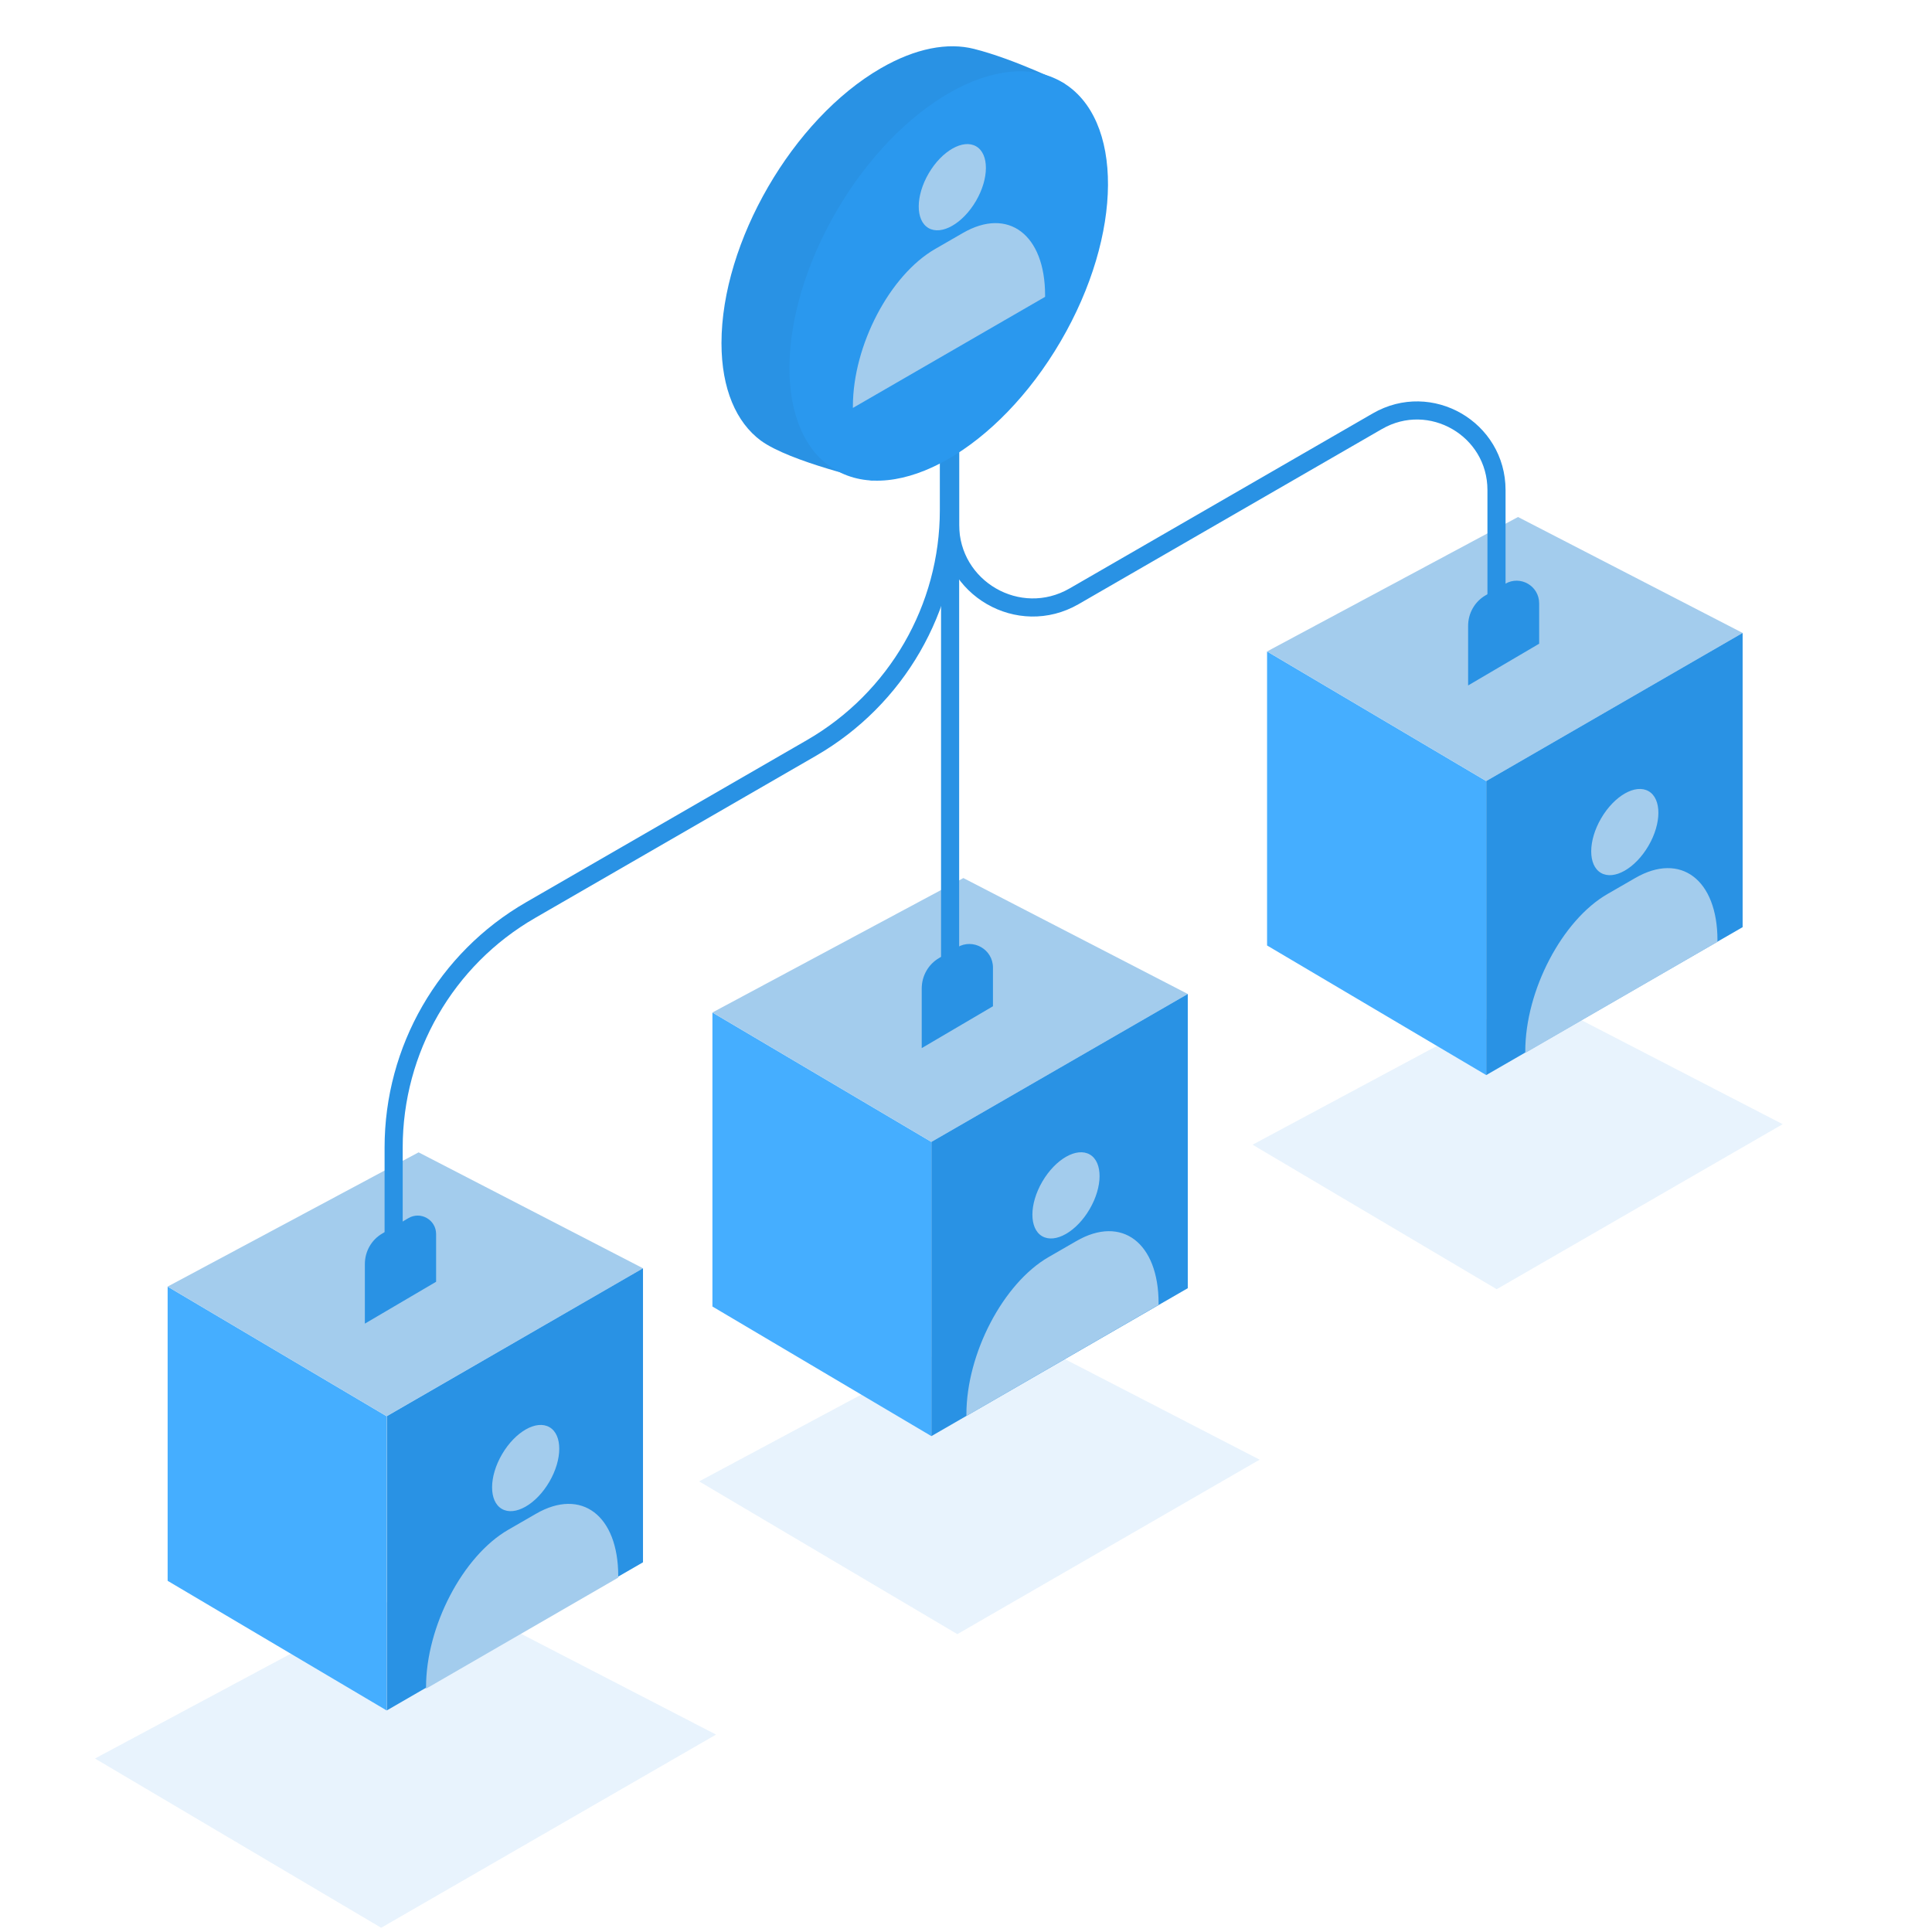 <?xml version="1.0" encoding="UTF-8"?><svg id="Camada_1" xmlns="http://www.w3.org/2000/svg" viewBox="0 0 96 96"><polygon points="18.94 95.79 4.72 87.38 21.01 78.66 35.58 86.19 18.94 95.79" style="fill:#b0d7f9; opacity:.3;"/><polygon points="74.37 64.06 62.24 56.88 76.14 49.43 88.58 55.86 74.37 64.06" style="fill:#b0d7f9; opacity:.3;"/><polygon points="47.57 81.2 34.74 73.61 49.44 65.74 62.59 72.53 47.57 81.2" style="fill:#b0d7f9; opacity:.3;"/><g><polygon points="19.21 84.99 8.33 78.55 8.33 63.93 19.21 70.37 19.21 84.99" style="fill:#45aeff;"/><polygon points="19.21 70.37 8.33 63.93 20.8 57.26 31.95 63.02 19.21 70.37" style="fill:#a3cced;"/><polygon points="73.85 53.42 62.96 46.98 62.96 32.37 73.85 38.81 73.85 53.42" style="fill:#45aeff;"/><polygon points="73.85 38.81 62.96 32.37 75.43 25.69 86.59 31.45 73.85 38.81" style="fill:#a3cced;"/><polygon points="86.59 46.07 73.85 53.42 73.85 38.81 86.59 31.45 86.59 46.07" style="fill:#2992e4;"/><path d="M76.49,31.98l-3.54,2.08v-2.96c0-.63,.33-1.21,.87-1.52l.97-.57c.75-.44,1.69,.1,1.69,.97v2.01Z" style="fill:#2992e4;"/><polygon points="31.95 77.63 19.22 84.99 19.22 70.37 31.95 63.02 31.95 77.63" style="fill:#2992e4;"/><path d="M47.15,18.94v6.41c0,4.87-2.6,9.37-6.82,11.81l-13.96,8.06c-4.22,2.43-6.81,6.93-6.81,11.8v6.59" style="fill:none; stroke:#2992e4; stroke-miterlimit:10; stroke-width:.9px;"/><path d="M47.21,18.91v7.16c0,3.16,3.42,5.14,6.16,3.56l15.07-8.7c2.63-1.52,5.92,.38,5.92,3.42v7.62" style="fill:none; stroke:#2992e4; stroke-miterlimit:10; stroke-width:.9px;"/><polygon points="46.28 71.36 35.4 64.92 35.4 50.31 46.28 56.74 46.28 71.36" style="fill:#45aeff;"/><polygon points="46.28 56.74 35.4 50.31 47.87 43.63 59.02 49.39 46.28 56.74" style="fill:#a3cced;"/><polygon points="59.02 64.01 46.28 71.36 46.28 56.74 59.02 49.39 59.02 64.01" style="fill:#2992e4;"/><path d="M49.34,50l-3.54,2.08v-2.96c0-.63,.33-1.21,.87-1.52l.9-.53c.78-.46,1.77,.1,1.77,1.01v1.92Z" style="fill:#2992e4;"/><line x1="47.21" y1="47.64" x2="47.21" y2="18.91" style="fill:none; stroke:#2992e4; stroke-miterlimit:10; stroke-width:.9px;"/><path d="M52.89,4.15c0,5.02-5.17,17.21-9.55,19.73,0,0-4.08-.92-5.54-1.99-1.21-.9-1.95-2.56-1.95-4.84,0-5.02,3.54-11.13,7.92-13.66,1.73-1,3.33-1.29,4.63-.96,1.99,.5,4.48,1.72,4.48,1.72Z" style="fill:#2992e4;"/><ellipse cx="47.15" cy="13.71" rx="11.16" ry="6.44" transform="translate(11.51 47.5) rotate(-59.69)" style="fill:#2a98ee;"/><g><ellipse cx="52.96" cy="59.4" rx="2.35" ry="1.36" transform="translate(-25.04 75.14) rotate(-59.69)" style="fill:#a3cced;"/><path d="M53.48,61.67l-1.37,.79c-2.26,1.3-4.09,4.8-4.09,7.82v.08s9.55-5.52,9.55-5.52v-.08c0-3.01-1.83-4.4-4.09-3.09Z" style="fill:#a3cced;"/><ellipse cx="26.12" cy="72.95" rx="2.35" ry="1.36" transform="translate(-50.04 58.68) rotate(-59.69)" style="fill:#a3cced;"/><path d="M26.63,75.22l-1.37,.79c-2.26,1.3-4.09,4.8-4.09,7.82v.08s9.55-5.52,9.55-5.52v-.08c0-3.01-1.83-4.4-4.09-3.09Z" style="fill:#a3cced;"/><ellipse cx="80.74" cy="41.35" rx="2.35" ry="1.36" transform="translate(4.29 90.18) rotate(-59.69)" style="fill:#a3cced;"/><path d="M81.25,43.63l-1.37,.79c-2.26,1.3-4.09,4.8-4.09,7.82v.08s9.55-5.52,9.55-5.52v-.08c0-3.01-1.83-4.4-4.09-3.09Z" style="fill:#a3cced;"/><ellipse cx="47.32" cy="9.3" rx="2.35" ry="1.36" transform="translate(15.41 45.46) rotate(-59.69)" style="fill:#a3cced;"/><path d="M47.84,11.58l-1.37,.79c-2.26,1.3-4.09,4.8-4.09,7.82v.08s9.55-5.52,9.55-5.52v-.08c0-3.01-1.83-4.4-4.09-3.09Z" style="fill:#a3cced;"/></g><path d="M21.67,63.69l-3.54,2.08v-2.96c0-.63,.33-1.21,.87-1.52l1.29-.76c.61-.36,1.38,.08,1.38,.79v2.38Z" style="fill:#2992e4;"/></g></svg>